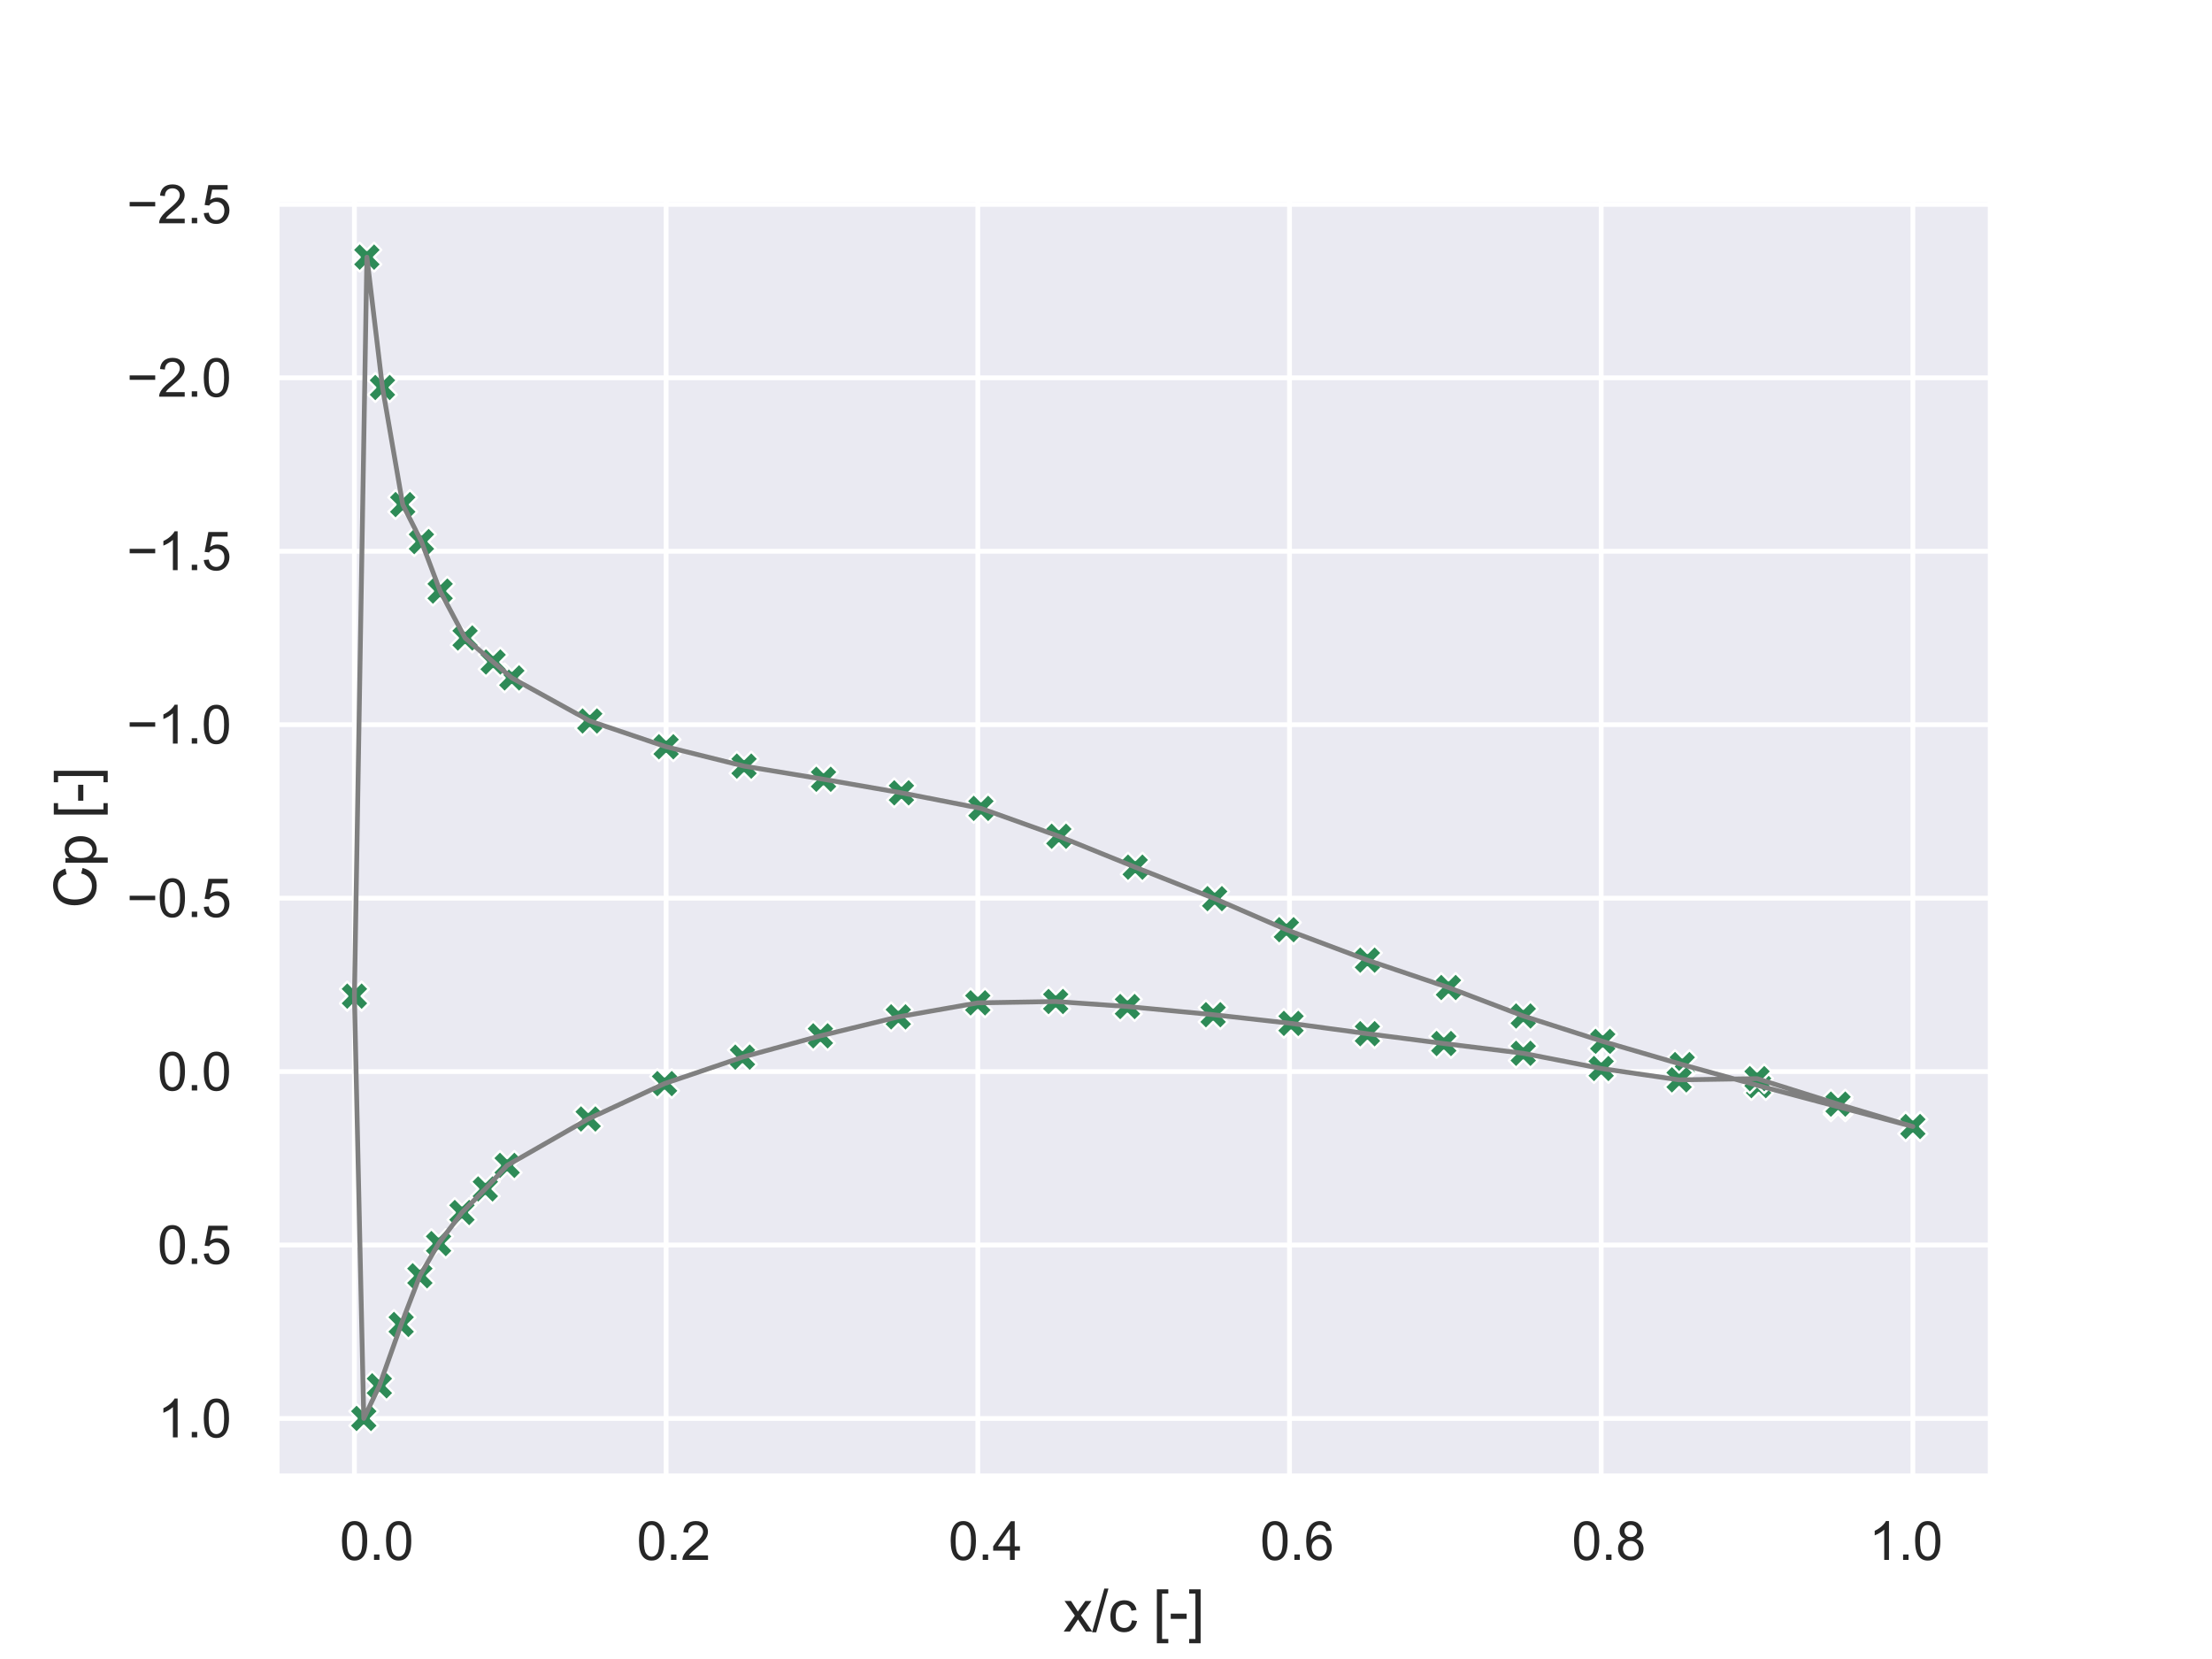 <?xml version="1.0" encoding="utf-8" standalone="no"?>
<!DOCTYPE svg PUBLIC "-//W3C//DTD SVG 1.1//EN"
  "http://www.w3.org/Graphics/SVG/1.1/DTD/svg11.dtd">
<svg xmlns:xlink="http://www.w3.org/1999/xlink" width="460.8pt" height="345.6pt" viewBox="0 0 460.8 345.6" xmlns="http://www.w3.org/2000/svg" version="1.1">
 <defs>
  <style type="text/css">*{stroke-linejoin: round; stroke-linecap: butt}</style>
 </defs>
 <g id="figure_1">
  <g id="patch_1">
   <path d="M 0 345.6 
L 460.8 345.6 
L 460.8 0 
L 0 0 
z
" style="fill: #ffffff"/>
  </g>
  <g id="axes_1">
   <g id="patch_2">
    <path d="M 57.6 307.584 
L 414.72 307.584 
L 414.72 41.472 
L 57.6 41.472 
z
" style="fill: #eaeaf2"/>
   </g>
   <g id="matplotlib.axis_1">
    <g id="xtick_1">
     <g id="line2d_1">
      <path d="M 73.833 307.584 
L 73.833 41.472 
" clip-path="url(#p3ad6661e88)" style="fill: none; stroke: #ffffff; stroke-linecap: round"/>
     </g>
     <g id="text_1">
      <!-- 0 -->
      <g style="fill: #262626" transform="translate(70.774 324.958) scale(0.11 -0.11)">
       <defs>
        <path id="ArialMT-30" d="M 266 2259 
Q 266 3072 433 3567 
Q 600 4063 929 4331 
Q 1259 4600 1759 4600 
Q 2128 4600 2406 4451 
Q 2684 4303 2865 4023 
Q 3047 3744 3150 3342 
Q 3253 2941 3253 2259 
Q 3253 1453 3087 958 
Q 2922 463 2592 192 
Q 2263 -78 1759 -78 
Q 1097 -78 719 397 
Q 266 969 266 2259 
z
M 844 2259 
Q 844 1131 1108 757 
Q 1372 384 1759 384 
Q 2147 384 2411 759 
Q 2675 1134 2675 2259 
Q 2675 3391 2411 3762 
Q 2147 4134 1753 4134 
Q 1366 4134 1134 3806 
Q 844 3388 844 2259 
z
" transform="scale(0.016)"/>
        <path id="ArialMT-2e" d="M 581 0 
L 581 641 
L 1222 641 
L 1222 0 
L 581 0 
z
" transform="scale(0.016)"/>
       </defs>
       <use xlink:href="#ArialMT-30"/>
       <use xlink:href="#ArialMT-2e" x="55.615"/>
       <use xlink:href="#ArialMT-30" x="83.398"/>
      </g>
     </g>
    </g>
    <g id="xtick_2">
     <g id="line2d_2">
      <path d="M 138.764 307.584 
L 138.764 41.472 
" clip-path="url(#p3ad6661e88)" style="fill: none; stroke: #ffffff; stroke-linecap: round"/>
     </g>
     <g id="text_2">
      <!-- 20 -->
      <g style="fill: #262626" transform="translate(132.647 324.958) scale(0.11 -0.11)">
       <defs>
        <path id="ArialMT-32" d="M 3222 541 
L 3222 0 
L 194 0 
Q 188 203 259 391 
Q 375 700 629 1000 
Q 884 1300 1366 1694 
Q 2113 2306 2375 2664 
Q 2638 3022 2638 3341 
Q 2638 3675 2398 3904 
Q 2159 4134 1775 4134 
Q 1369 4134 1125 3890 
Q 881 3647 878 3216 
L 300 3275 
Q 359 3922 746 4261 
Q 1134 4600 1788 4600 
Q 2447 4600 2831 4234 
Q 3216 3869 3216 3328 
Q 3216 3053 3103 2787 
Q 2991 2522 2730 2228 
Q 2469 1934 1863 1422 
Q 1356 997 1212 845 
Q 1069 694 975 541 
L 3222 541 
z
" transform="scale(0.016)"/>
       </defs>
       <use xlink:href="#ArialMT-30"/>
       <use xlink:href="#ArialMT-2e" x="55.615"/>
       <use xlink:href="#ArialMT-32" x="83.398"/>
      </g>
     </g>
    </g>
    <g id="xtick_3">
     <g id="line2d_3">
      <path d="M 203.695 307.584 
L 203.695 41.472 
" clip-path="url(#p3ad6661e88)" style="fill: none; stroke: #ffffff; stroke-linecap: round"/>
     </g>
     <g id="text_3">
      <!-- 40 -->
      <g style="fill: #262626" transform="translate(197.578 324.958) scale(0.11 -0.11)">
       <defs>
        <path id="ArialMT-34" d="M 2069 0 
L 2069 1097 
L 81 1097 
L 81 1613 
L 2172 4581 
L 2631 4581 
L 2631 1613 
L 3250 1613 
L 3250 1097 
L 2631 1097 
L 2631 0 
L 2069 0 
z
M 2069 1613 
L 2069 3678 
L 634 1613 
L 2069 1613 
z
" transform="scale(0.016)"/>
       </defs>
       <use xlink:href="#ArialMT-30"/>
       <use xlink:href="#ArialMT-2e" x="55.615"/>
       <use xlink:href="#ArialMT-34" x="83.398"/>
      </g>
     </g>
    </g>
    <g id="xtick_4">
     <g id="line2d_4">
      <path d="M 268.625 307.584 
L 268.625 41.472 
" clip-path="url(#p3ad6661e88)" style="fill: none; stroke: #ffffff; stroke-linecap: round"/>
     </g>
     <g id="text_4">
      <!-- 60 -->
      <g style="fill: #262626" transform="translate(262.508 324.958) scale(0.11 -0.11)">
       <defs>
        <path id="ArialMT-36" d="M 3184 3459 
L 2625 3416 
Q 2550 3747 2413 3897 
Q 2184 4138 1850 4138 
Q 1581 4138 1378 3988 
Q 1113 3794 959 3422 
Q 806 3050 800 2363 
Q 1003 2672 1297 2822 
Q 1591 2972 1913 2972 
Q 2475 2972 2870 2558 
Q 3266 2144 3266 1488 
Q 3266 1056 3080 686 
Q 2894 316 2569 119 
Q 2244 -78 1831 -78 
Q 1128 -78 684 439 
Q 241 956 241 2144 
Q 241 3472 731 4075 
Q 1159 4600 1884 4600 
Q 2425 4600 2770 4297 
Q 3116 3994 3184 3459 
z
M 888 1484 
Q 888 1194 1011 928 
Q 1134 663 1356 523 
Q 1578 384 1822 384 
Q 2178 384 2434 671 
Q 2691 959 2691 1453 
Q 2691 1928 2437 2201 
Q 2184 2475 1800 2475 
Q 1419 2475 1153 2201 
Q 888 1928 888 1484 
z
" transform="scale(0.016)"/>
       </defs>
       <use xlink:href="#ArialMT-30"/>
       <use xlink:href="#ArialMT-2e" x="55.615"/>
       <use xlink:href="#ArialMT-36" x="83.398"/>
      </g>
     </g>
    </g>
    <g id="xtick_5">
     <g id="line2d_5">
      <path d="M 333.556 307.584 
L 333.556 41.472 
" clip-path="url(#p3ad6661e88)" style="fill: none; stroke: #ffffff; stroke-linecap: round"/>
     </g>
     <g id="text_5">
      <!-- 80 -->
      <g style="fill: #262626" transform="translate(327.439 324.958) scale(0.11 -0.11)">
       <defs>
        <path id="ArialMT-38" d="M 1131 2484 
Q 781 2613 612 2850 
Q 444 3088 444 3419 
Q 444 3919 803 4259 
Q 1163 4600 1759 4600 
Q 2359 4600 2725 4251 
Q 3091 3903 3091 3403 
Q 3091 3084 2923 2848 
Q 2756 2613 2416 2484 
Q 2838 2347 3058 2040 
Q 3278 1734 3278 1309 
Q 3278 722 2862 322 
Q 2447 -78 1769 -78 
Q 1091 -78 675 323 
Q 259 725 259 1325 
Q 259 1772 486 2073 
Q 713 2375 1131 2484 
z
M 1019 3438 
Q 1019 3113 1228 2906 
Q 1438 2700 1772 2700 
Q 2097 2700 2305 2904 
Q 2513 3109 2513 3406 
Q 2513 3716 2298 3927 
Q 2084 4138 1766 4138 
Q 1444 4138 1231 3931 
Q 1019 3725 1019 3438 
z
M 838 1322 
Q 838 1081 952 856 
Q 1066 631 1291 507 
Q 1516 384 1775 384 
Q 2178 384 2440 643 
Q 2703 903 2703 1303 
Q 2703 1709 2433 1975 
Q 2163 2241 1756 2241 
Q 1359 2241 1098 1978 
Q 838 1716 838 1322 
z
" transform="scale(0.016)"/>
       </defs>
       <use xlink:href="#ArialMT-30"/>
       <use xlink:href="#ArialMT-2e" x="55.615"/>
       <use xlink:href="#ArialMT-38" x="83.398"/>
      </g>
     </g>
    </g>
    <g id="xtick_6">
     <g id="line2d_6">
      <path d="M 398.487 307.584 
L 398.487 41.472 
" clip-path="url(#p3ad6661e88)" style="fill: none; stroke: #ffffff; stroke-linecap: round"/>
     </g>
     <g id="text_6">
      <!-- 100 -->
      <g style="fill: #262626" transform="translate(389.312 324.958) scale(0.11 -0.11)">
       <defs>
        <path id="ArialMT-31" d="M 2384 0 
L 1822 0 
L 1822 3584 
Q 1619 3391 1289 3197 
Q 959 3003 697 2906 
L 697 3450 
Q 1169 3672 1522 3987 
Q 1875 4303 2022 4600 
L 2384 4600 
L 2384 0 
z
" transform="scale(0.016)"/>
       </defs>
       <use xlink:href="#ArialMT-31"/>
       <use xlink:href="#ArialMT-2e" x="55.615"/>
       <use xlink:href="#ArialMT-30" x="83.398"/>
      </g>
     </g>
    </g>
    <g id="text_7">
     <!-- x/c [-] -->
     <g style="fill: #262626" transform="translate(221.495 339.879)scale(0.12 -0.12)">
      <defs>
       <path id="ArialMT-78" d="M 47 0 
L 1259 1725 
L 138 3319 
L 841 3319 
L 1350 2541 
Q 1494 2319 1581 2169 
Q 1719 2375 1834 2534 
L 2394 3319 
L 3066 3319 
L 1919 1756 
L 3153 0 
L 2463 0 
L 1781 1031 
L 1600 1309 
L 728 0 
L 47 0 
z
" transform="scale(0.016)"/>
       <path id="ArialMT-2f" d="M 0 -78 
L 1328 4659 
L 1778 4659 
L 453 -78 
L 0 -78 
z
" transform="scale(0.016)"/>
       <path id="ArialMT-63" d="M 2588 1216 
L 3141 1144 
Q 3050 572 2676 248 
Q 2303 -75 1759 -75 
Q 1078 -75 664 370 
Q 250 816 250 1647 
Q 250 2184 428 2587 
Q 606 2991 970 3192 
Q 1334 3394 1763 3394 
Q 2303 3394 2647 3120 
Q 2991 2847 3088 2344 
L 2541 2259 
Q 2463 2594 2264 2762 
Q 2066 2931 1784 2931 
Q 1359 2931 1093 2626 
Q 828 2322 828 1663 
Q 828 994 1084 691 
Q 1341 388 1753 388 
Q 2084 388 2306 591 
Q 2528 794 2588 1216 
z
" transform="scale(0.016)"/>
       <path id="ArialMT-20" transform="scale(0.016)"/>
       <path id="ArialMT-5b" d="M 434 -1272 
L 434 4581 
L 1675 4581 
L 1675 4116 
L 997 4116 
L 997 -806 
L 1675 -806 
L 1675 -1272 
L 434 -1272 
z
" transform="scale(0.016)"/>
       <path id="ArialMT-2d" d="M 203 1375 
L 203 1941 
L 1931 1941 
L 1931 1375 
L 203 1375 
z
" transform="scale(0.016)"/>
       <path id="ArialMT-5d" d="M 1363 -1272 
L 122 -1272 
L 122 -806 
L 800 -806 
L 800 4116 
L 122 4116 
L 122 4581 
L 1363 4581 
L 1363 -1272 
z
" transform="scale(0.016)"/>
      </defs>
      <use xlink:href="#ArialMT-78"/>
      <use xlink:href="#ArialMT-2f" x="50"/>
      <use xlink:href="#ArialMT-63" x="77.783"/>
      <use xlink:href="#ArialMT-20" x="127.783"/>
      <use xlink:href="#ArialMT-5b" x="155.566"/>
      <use xlink:href="#ArialMT-2d" x="183.35"/>
      <use xlink:href="#ArialMT-5d" x="216.65"/>
     </g>
    </g>
   </g>
   <g id="matplotlib.axis_2">
    <g id="ytick_1">
     <g id="line2d_7">
      <path d="M 57.6 42.574 
L 414.72 42.574 
" clip-path="url(#p3ad6661e88)" style="fill: none; stroke: #ffffff; stroke-linecap: round"/>
     </g>
     <g id="text_8">
      <!-- −2.5 -->
      <g style="fill: #262626" transform="translate(26.385 46.511)scale(0.11 -0.11)">
       <defs>
        <path id="ArialMT-2212" d="M 3381 1997 
L 356 1997 
L 356 2522 
L 3381 2522 
L 3381 1997 
z
" transform="scale(0.016)"/>
        <path id="ArialMT-35" d="M 266 1200 
L 856 1250 
Q 922 819 1161 601 
Q 1400 384 1738 384 
Q 2144 384 2425 690 
Q 2706 997 2706 1503 
Q 2706 1984 2436 2262 
Q 2166 2541 1728 2541 
Q 1456 2541 1237 2417 
Q 1019 2294 894 2097 
L 366 2166 
L 809 4519 
L 3088 4519 
L 3088 3981 
L 1259 3981 
L 1013 2750 
Q 1425 3038 1878 3038 
Q 2478 3038 2890 2622 
Q 3303 2206 3303 1553 
Q 3303 931 2941 478 
Q 2500 -78 1738 -78 
Q 1113 -78 717 272 
Q 322 622 266 1200 
z
" transform="scale(0.016)"/>
       </defs>
       <use xlink:href="#ArialMT-2212"/>
       <use xlink:href="#ArialMT-32" x="58.398"/>
       <use xlink:href="#ArialMT-2e" x="114.014"/>
       <use xlink:href="#ArialMT-35" x="141.797"/>
      </g>
     </g>
    </g>
    <g id="ytick_2">
     <g id="line2d_8">
      <path d="M 57.6 78.705 
L 414.72 78.705 
" clip-path="url(#p3ad6661e88)" style="fill: none; stroke: #ffffff; stroke-linecap: round"/>
     </g>
     <g id="text_9">
      <!-- −2.0 -->
      <g style="fill: #262626" transform="translate(26.385 82.642)scale(0.11 -0.11)">
       <use xlink:href="#ArialMT-2212"/>
       <use xlink:href="#ArialMT-32" x="58.398"/>
       <use xlink:href="#ArialMT-2e" x="114.014"/>
       <use xlink:href="#ArialMT-30" x="141.797"/>
      </g>
     </g>
    </g>
    <g id="ytick_3">
     <g id="line2d_9">
      <path d="M 57.6 114.837 
L 414.72 114.837 
" clip-path="url(#p3ad6661e88)" style="fill: none; stroke: #ffffff; stroke-linecap: round"/>
     </g>
     <g id="text_10">
      <!-- −1.5 -->
      <g style="fill: #262626" transform="translate(26.385 118.773)scale(0.11 -0.11)">
       <use xlink:href="#ArialMT-2212"/>
       <use xlink:href="#ArialMT-31" x="58.398"/>
       <use xlink:href="#ArialMT-2e" x="114.014"/>
       <use xlink:href="#ArialMT-35" x="141.797"/>
      </g>
     </g>
    </g>
    <g id="ytick_4">
     <g id="line2d_10">
      <path d="M 57.6 150.968 
L 414.72 150.968 
" clip-path="url(#p3ad6661e88)" style="fill: none; stroke: #ffffff; stroke-linecap: round"/>
     </g>
     <g id="text_11">
      <!-- −1.0 -->
      <g style="fill: #262626" transform="translate(26.385 154.905)scale(0.11 -0.11)">
       <use xlink:href="#ArialMT-2212"/>
       <use xlink:href="#ArialMT-31" x="58.398"/>
       <use xlink:href="#ArialMT-2e" x="114.014"/>
       <use xlink:href="#ArialMT-30" x="141.797"/>
      </g>
     </g>
    </g>
    <g id="ytick_5">
     <g id="line2d_11">
      <path d="M 57.6 187.099 
L 414.72 187.099 
" clip-path="url(#p3ad6661e88)" style="fill: none; stroke: #ffffff; stroke-linecap: round"/>
     </g>
     <g id="text_12">
      <!-- −0.5 -->
      <g style="fill: #262626" transform="translate(26.385 191.036)scale(0.11 -0.11)">
       <use xlink:href="#ArialMT-2212"/>
       <use xlink:href="#ArialMT-30" x="58.398"/>
       <use xlink:href="#ArialMT-2e" x="114.014"/>
       <use xlink:href="#ArialMT-35" x="141.797"/>
      </g>
     </g>
    </g>
    <g id="ytick_6">
     <g id="line2d_12">
      <path d="M 57.6 223.23 
L 414.72 223.23 
" clip-path="url(#p3ad6661e88)" style="fill: none; stroke: #ffffff; stroke-linecap: round"/>
     </g>
     <g id="text_13">
      <!-- 0.0 -->
      <g style="fill: #262626" transform="translate(32.81 227.167)scale(0.11 -0.11)">
       <use xlink:href="#ArialMT-30"/>
       <use xlink:href="#ArialMT-2e" x="55.615"/>
       <use xlink:href="#ArialMT-30" x="83.398"/>
      </g>
     </g>
    </g>
    <g id="ytick_7">
     <g id="line2d_13">
      <path d="M 57.6 259.362 
L 414.72 259.362 
" clip-path="url(#p3ad6661e88)" style="fill: none; stroke: #ffffff; stroke-linecap: round"/>
     </g>
     <g id="text_14">
      <!-- 0.5 -->
      <g style="fill: #262626" transform="translate(32.81 263.299)scale(0.11 -0.11)">
       <use xlink:href="#ArialMT-30"/>
       <use xlink:href="#ArialMT-2e" x="55.615"/>
       <use xlink:href="#ArialMT-35" x="83.398"/>
      </g>
     </g>
    </g>
    <g id="ytick_8">
     <g id="line2d_14">
      <path d="M 57.6 295.493 
L 414.72 295.493 
" clip-path="url(#p3ad6661e88)" style="fill: none; stroke: #ffffff; stroke-linecap: round"/>
     </g>
     <g id="text_15">
      <!-- 1.0 -->
      <g style="fill: #262626" transform="translate(32.81 299.43)scale(0.11 -0.11)">
       <use xlink:href="#ArialMT-31"/>
       <use xlink:href="#ArialMT-2e" x="55.615"/>
       <use xlink:href="#ArialMT-30" x="83.398"/>
      </g>
     </g>
    </g>
    <g id="text_16">
     <!-- Cp [-] -->
     <g style="fill: #262626" transform="translate(20 189.196)rotate(-90)scale(0.12 -0.12)">
      <defs>
       <path id="ArialMT-43" d="M 3763 1606 
L 4369 1453 
Q 4178 706 3683 314 
Q 3188 -78 2472 -78 
Q 1731 -78 1267 223 
Q 803 525 561 1097 
Q 319 1669 319 2325 
Q 319 3041 592 3573 
Q 866 4106 1370 4382 
Q 1875 4659 2481 4659 
Q 3169 4659 3637 4309 
Q 4106 3959 4291 3325 
L 3694 3184 
Q 3534 3684 3231 3912 
Q 2928 4141 2469 4141 
Q 1941 4141 1586 3887 
Q 1231 3634 1087 3207 
Q 944 2781 944 2328 
Q 944 1744 1114 1308 
Q 1284 872 1643 656 
Q 2003 441 2422 441 
Q 2931 441 3284 734 
Q 3638 1028 3763 1606 
z
" transform="scale(0.016)"/>
       <path id="ArialMT-70" d="M 422 -1272 
L 422 3319 
L 934 3319 
L 934 2888 
Q 1116 3141 1344 3267 
Q 1572 3394 1897 3394 
Q 2322 3394 2647 3175 
Q 2972 2956 3137 2557 
Q 3303 2159 3303 1684 
Q 3303 1175 3120 767 
Q 2938 359 2589 142 
Q 2241 -75 1856 -75 
Q 1575 -75 1351 44 
Q 1128 163 984 344 
L 984 -1272 
L 422 -1272 
z
M 931 1641 
Q 931 1000 1190 694 
Q 1450 388 1819 388 
Q 2194 388 2461 705 
Q 2728 1022 2728 1688 
Q 2728 2322 2467 2637 
Q 2206 2953 1844 2953 
Q 1484 2953 1207 2617 
Q 931 2281 931 1641 
z
" transform="scale(0.016)"/>
      </defs>
      <use xlink:href="#ArialMT-43"/>
      <use xlink:href="#ArialMT-70" x="72.217"/>
      <use xlink:href="#ArialMT-20" x="127.832"/>
      <use xlink:href="#ArialMT-5b" x="155.615"/>
      <use xlink:href="#ArialMT-2d" x="183.398"/>
      <use xlink:href="#ArialMT-5d" x="216.699"/>
     </g>
    </g>
   </g>
   <g id="PathCollection_1">
    <defs>
     <path id="mb8da89c642" d="M -1.5 3 
L 0 1.5 
L 1.5 3 
L 3 1.5 
L 1.5 0 
L 3 -1.5 
L 1.5 -3 
L 0 -1.5 
L -1.5 -3 
L -3 -1.5 
L -1.5 0 
L -3 1.5 
z
" style="stroke: #ffffff; stroke-width: 0.48"/>
    </defs>
    <g clip-path="url(#p3ad6661e88)">
     <use xlink:href="#mb8da89c642" x="398.487" y="234.677" style="fill: #2e8b57; stroke: #ffffff; stroke-width: 0.48"/>
     <use xlink:href="#mb8da89c642" x="382.904" y="230.562" style="fill: #2e8b57; stroke: #ffffff; stroke-width: 0.48"/>
     <use xlink:href="#mb8da89c642" x="366.346" y="226.156" style="fill: #2e8b57; stroke: #ffffff; stroke-width: 0.48"/>
     <use xlink:href="#mb8da89c642" x="350.438" y="221.771" style="fill: #2e8b57; stroke: #ffffff; stroke-width: 0.48"/>
     <use xlink:href="#mb8da89c642" x="333.881" y="216.944" style="fill: #2e8b57; stroke: #ffffff; stroke-width: 0.48"/>
     <use xlink:href="#mb8da89c642" x="317.324" y="211.647" style="fill: #2e8b57; stroke: #ffffff; stroke-width: 0.48"/>
     <use xlink:href="#mb8da89c642" x="301.74" y="205.718" style="fill: #2e8b57; stroke: #ffffff; stroke-width: 0.48"/>
     <use xlink:href="#mb8da89c642" x="284.858" y="200.015" style="fill: #2e8b57; stroke: #ffffff; stroke-width: 0.48"/>
     <use xlink:href="#mb8da89c642" x="267.976" y="193.675" style="fill: #2e8b57; stroke: #ffffff; stroke-width: 0.48"/>
     <use xlink:href="#mb8da89c642" x="253.042" y="187.205" style="fill: #2e8b57; stroke: #ffffff; stroke-width: 0.48"/>
     <use xlink:href="#mb8da89c642" x="236.485" y="180.648" style="fill: #2e8b57; stroke: #ffffff; stroke-width: 0.48"/>
     <use xlink:href="#mb8da89c642" x="220.577" y="174.207" style="fill: #2e8b57; stroke: #ffffff; stroke-width: 0.48"/>
     <use xlink:href="#mb8da89c642" x="204.344" y="168.401" style="fill: #2e8b57; stroke: #ffffff; stroke-width: 0.48"/>
     <use xlink:href="#mb8da89c642" x="187.786" y="165.162" style="fill: #2e8b57; stroke: #ffffff; stroke-width: 0.48"/>
     <use xlink:href="#mb8da89c642" x="171.554" y="162.338" style="fill: #2e8b57; stroke: #ffffff; stroke-width: 0.48"/>
     <use xlink:href="#mb8da89c642" x="154.996" y="159.596" style="fill: #2e8b57; stroke: #ffffff; stroke-width: 0.48"/>
     <use xlink:href="#mb8da89c642" x="138.764" y="155.564" style="fill: #2e8b57; stroke: #ffffff; stroke-width: 0.48"/>
     <use xlink:href="#mb8da89c642" x="122.856" y="150.192" style="fill: #2e8b57; stroke: #ffffff; stroke-width: 0.48"/>
     <use xlink:href="#mb8da89c642" x="106.623" y="141.22" style="fill: #2e8b57; stroke: #ffffff; stroke-width: 0.48"/>
     <use xlink:href="#mb8da89c642" x="102.727" y="137.906" style="fill: #2e8b57; stroke: #ffffff; stroke-width: 0.48"/>
     <use xlink:href="#mb8da89c642" x="96.883" y="132.906" style="fill: #2e8b57; stroke: #ffffff; stroke-width: 0.48"/>
     <use xlink:href="#mb8da89c642" x="91.689" y="123.135" style="fill: #2e8b57; stroke: #ffffff; stroke-width: 0.48"/>
     <use xlink:href="#mb8da89c642" x="87.793" y="112.823" style="fill: #2e8b57; stroke: #ffffff; stroke-width: 0.48"/>
     <use xlink:href="#mb8da89c642" x="83.897" y="105.111" style="fill: #2e8b57; stroke: #ffffff; stroke-width: 0.48"/>
     <use xlink:href="#mb8da89c642" x="79.677" y="80.725" style="fill: #2e8b57; stroke: #ffffff; stroke-width: 0.48"/>
     <use xlink:href="#mb8da89c642" x="76.43" y="53.568" style="fill: #2e8b57; stroke: #ffffff; stroke-width: 0.48"/>
     <use xlink:href="#mb8da89c642" x="73.833" y="207.544" style="fill: #2e8b57; stroke: #ffffff; stroke-width: 0.48"/>
     <use xlink:href="#mb8da89c642" x="73.833" y="207.514" style="fill: #2e8b57; stroke: #ffffff; stroke-width: 0.48"/>
     <use xlink:href="#mb8da89c642" x="75.781" y="295.488" style="fill: #2e8b57; stroke: #ffffff; stroke-width: 0.48"/>
     <use xlink:href="#mb8da89c642" x="79.027" y="288.692" style="fill: #2e8b57; stroke: #ffffff; stroke-width: 0.48"/>
     <use xlink:href="#mb8da89c642" x="83.572" y="275.906" style="fill: #2e8b57; stroke: #ffffff; stroke-width: 0.48"/>
     <use xlink:href="#mb8da89c642" x="87.468" y="265.766" style="fill: #2e8b57; stroke: #ffffff; stroke-width: 0.48"/>
     <use xlink:href="#mb8da89c642" x="91.364" y="259.061" style="fill: #2e8b57; stroke: #ffffff; stroke-width: 0.48"/>
     <use xlink:href="#mb8da89c642" x="96.234" y="252.588" style="fill: #2e8b57; stroke: #ffffff; stroke-width: 0.48"/>
     <use xlink:href="#mb8da89c642" x="101.104" y="247.681" style="fill: #2e8b57; stroke: #ffffff; stroke-width: 0.48"/>
     <use xlink:href="#mb8da89c642" x="105.649" y="242.772" style="fill: #2e8b57; stroke: #ffffff; stroke-width: 0.48"/>
     <use xlink:href="#mb8da89c642" x="122.531" y="233.107" style="fill: #2e8b57; stroke: #ffffff; stroke-width: 0.48"/>
     <use xlink:href="#mb8da89c642" x="138.439" y="225.731" style="fill: #2e8b57; stroke: #ffffff; stroke-width: 0.48"/>
     <use xlink:href="#mb8da89c642" x="154.672" y="220.224" style="fill: #2e8b57; stroke: #ffffff; stroke-width: 0.48"/>
     <use xlink:href="#mb8da89c642" x="170.904" y="215.784" style="fill: #2e8b57; stroke: #ffffff; stroke-width: 0.48"/>
     <use xlink:href="#mb8da89c642" x="187.137" y="211.832" style="fill: #2e8b57; stroke: #ffffff; stroke-width: 0.48"/>
     <use xlink:href="#mb8da89c642" x="203.695" y="208.912" style="fill: #2e8b57; stroke: #ffffff; stroke-width: 0.48"/>
     <use xlink:href="#mb8da89c642" x="219.927" y="208.633" style="fill: #2e8b57; stroke: #ffffff; stroke-width: 0.48"/>
     <use xlink:href="#mb8da89c642" x="234.861" y="209.678" style="fill: #2e8b57; stroke: #ffffff; stroke-width: 0.48"/>
     <use xlink:href="#mb8da89c642" x="252.717" y="211.377" style="fill: #2e8b57; stroke: #ffffff; stroke-width: 0.48"/>
     <use xlink:href="#mb8da89c642" x="268.95" y="213.188" style="fill: #2e8b57; stroke: #ffffff; stroke-width: 0.48"/>
     <use xlink:href="#mb8da89c642" x="284.858" y="215.339" style="fill: #2e8b57; stroke: #ffffff; stroke-width: 0.48"/>
     <use xlink:href="#mb8da89c642" x="300.766" y="217.382" style="fill: #2e8b57; stroke: #ffffff; stroke-width: 0.48"/>
     <use xlink:href="#mb8da89c642" x="317.324" y="219.421" style="fill: #2e8b57; stroke: #ffffff; stroke-width: 0.48"/>
     <use xlink:href="#mb8da89c642" x="333.556" y="222.588" style="fill: #2e8b57; stroke: #ffffff; stroke-width: 0.48"/>
     <use xlink:href="#mb8da89c642" x="349.789" y="224.954" style="fill: #2e8b57; stroke: #ffffff; stroke-width: 0.48"/>
     <use xlink:href="#mb8da89c642" x="366.022" y="224.698" style="fill: #2e8b57; stroke: #ffffff; stroke-width: 0.48"/>
     <use xlink:href="#mb8da89c642" x="382.904" y="230.007" style="fill: #2e8b57; stroke: #ffffff; stroke-width: 0.48"/>
     <use xlink:href="#mb8da89c642" x="398.487" y="234.677" style="fill: #2e8b57; stroke: #ffffff; stroke-width: 0.48"/>
    </g>
   </g>
   <g id="line2d_15">
    <path d="M 398.487 234.677 
L 382.904 230.562 
L 366.346 226.156 
L 350.438 221.771 
L 333.881 216.944 
L 317.324 211.647 
L 301.74 205.718 
L 284.858 200.015 
L 267.976 193.675 
L 253.042 187.205 
L 236.485 180.648 
L 220.577 174.207 
L 204.344 168.401 
L 187.786 165.162 
L 171.554 162.338 
L 154.996 159.596 
L 138.764 155.564 
L 122.856 150.192 
L 106.623 141.22 
L 102.727 137.906 
L 96.883 132.906 
L 91.689 123.135 
L 87.793 112.823 
L 83.897 105.111 
L 79.677 80.725 
L 76.43 53.568 
L 73.833 207.544 
L 73.833 207.514 
L 75.781 295.488 
L 79.027 288.692 
L 83.572 275.906 
L 87.468 265.766 
L 91.364 259.061 
L 96.234 252.588 
L 101.104 247.681 
L 105.649 242.772 
L 122.531 233.107 
L 138.439 225.731 
L 154.672 220.224 
L 170.904 215.784 
L 187.137 211.832 
L 203.695 208.912 
L 219.927 208.633 
L 234.861 209.678 
L 252.717 211.377 
L 268.95 213.188 
L 284.858 215.339 
L 300.766 217.382 
L 317.324 219.421 
L 333.556 222.588 
L 349.789 224.954 
L 366.022 224.698 
L 382.904 230.007 
L 398.487 234.677 
" clip-path="url(#p3ad6661e88)" style="fill: none; stroke: #808080; stroke-linecap: round"/>
   </g>
   <g id="patch_3">
    <path d="M 57.6 307.584 
L 57.6 41.472 
" style="fill: none; stroke: #ffffff; stroke-width: 1.25; stroke-linejoin: miter; stroke-linecap: square"/>
   </g>
   <g id="patch_4">
    <path d="M 414.72 307.584 
L 414.72 41.472 
" style="fill: none; stroke: #ffffff; stroke-width: 1.25; stroke-linejoin: miter; stroke-linecap: square"/>
   </g>
   <g id="patch_5">
    <path d="M 57.6 307.584 
L 414.72 307.584 
" style="fill: none; stroke: #ffffff; stroke-width: 1.25; stroke-linejoin: miter; stroke-linecap: square"/>
   </g>
   <g id="patch_6">
    <path d="M 57.6 41.472 
L 414.72 41.472 
" style="fill: none; stroke: #ffffff; stroke-width: 1.25; stroke-linejoin: miter; stroke-linecap: square"/>
   </g>
  </g>
 </g>
 <defs>
  <clipPath id="p3ad6661e88">
   <rect x="57.6" y="41.472" width="357.12" height="266.112"/>
  </clipPath>
 </defs>
</svg>
